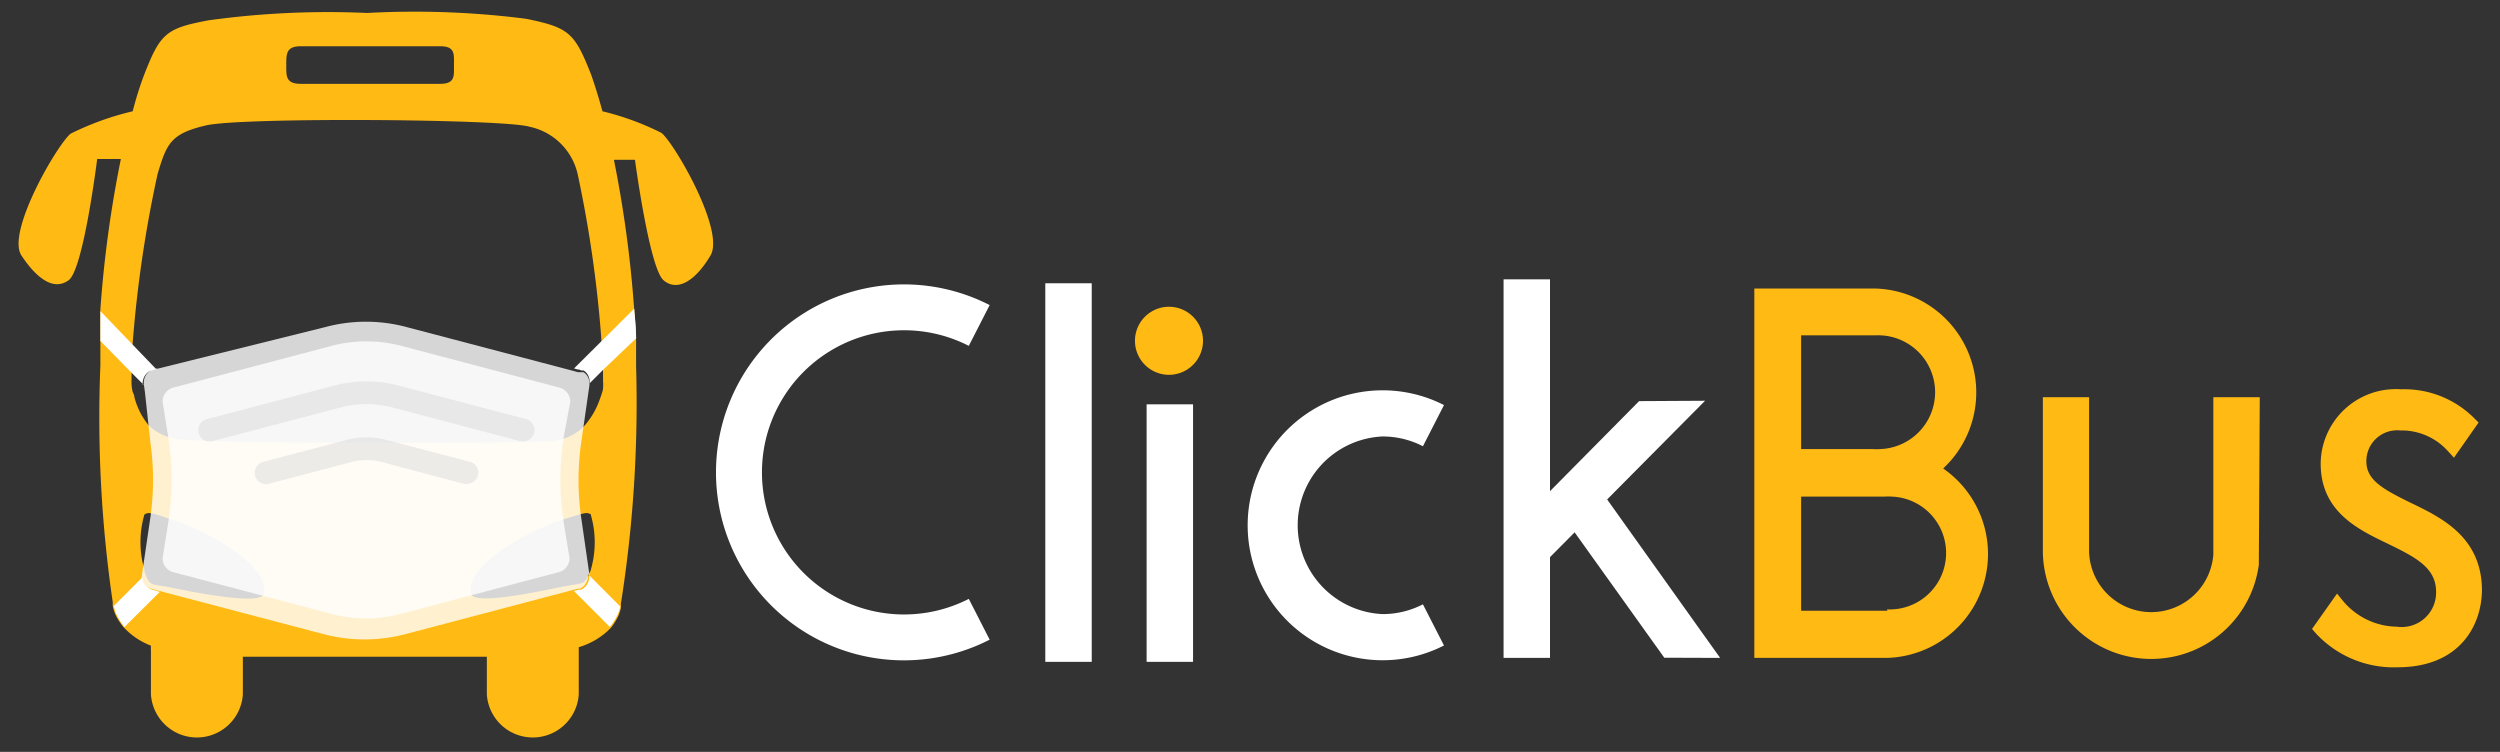 <svg xmlns="http://www.w3.org/2000/svg" viewBox="0 0 133 40"><rect x="0" y="0" width="133" height="40" fill="#333333" stroke="none"/><defs><style>.cls-1{fill:#ffba13;}.cls-2,.cls-4{fill:#fff;}.cls-3{fill:none;}.cls-4{opacity:0.8;}.cls-5{opacity:0.4;}.cls-6{fill:#d1d1d1;}</style></defs><g id="Logo"><path class="cls-1" d="M64,18.13a1.81,1.81,0,1,1-1.8-1.81A1.81,1.81,0,0,1,64,18.13Z"/><path class="cls-2" d="M55.61,15.07h2.47V35.21H55.61Z"/><path class="cls-2" d="M61,35.21V21.51h2.47v13.7Z"/><path class="cls-2" d="M51.54,31.86a7.56,7.56,0,1,1,0-13.46l1.11-2.17a10,10,0,1,0,0,17.8Z"/><path class="cls-2" d="M75.7,32.15a4.68,4.68,0,0,1-2.15.52,4.73,4.73,0,0,1,0-9.45,4.68,4.68,0,0,1,2.15.52l1.12-2.19a7.18,7.18,0,1,0,0,12.79Z"/><polygon class="cls-2" points="88.54 34.99 91.51 35 85.5 26.57 90.71 21.32 87.2 21.34 82.46 26.13 82.46 14.86 79.99 14.86 79.99 35 82.46 35 82.46 29.64 83.77 28.32 88.54 34.99"/><path class="cls-1" d="M103.38,24.92a5.53,5.53,0,0,0-3.59-9.57H93.33V35h7.07v0a5.53,5.53,0,0,0,3-10.06Zm-3.59-7.08a3,3,0,0,1,.26,6.05,3,3,0,0,1-.42,0H95.82V17.84Zm.61,14.65v0H95.82V26.42h4.43a2.83,2.83,0,0,1,.41,0,3,3,0,0,1-.26,6Z"/><path class="cls-1" d="M120.22,21.13h-2.47v8.36a3.31,3.31,0,0,1-6.61-.13h0V21.13h-2.46v8.23a5.77,5.77,0,0,0,11.49.68l0-.05Z"/><path class="cls-1" d="M128.21,26.73c-1.44-.71-2.32-1.19-2.32-2.19a1.64,1.64,0,0,1,1.81-1.64A3.31,3.31,0,0,1,130.23,24l.32.35,1.31-1.87-.22-.22a5.26,5.26,0,0,0-3.9-1.55,4,4,0,0,0-4.28,3.95c0,2.57,2,3.51,3.58,4.27l.1.05c1.49.72,2.46,1.28,2.46,2.51a1.83,1.83,0,0,1-2.09,1.85,3.8,3.8,0,0,1-2.87-1.38l-.31-.38L123,33.46l.2.23a5.64,5.64,0,0,0,4.34,1.81c3.32,0,4.5-2.23,4.5-4.15C132,28.56,129.9,27.54,128.21,26.73Z"/><path id="LOGO-2" data-name="LOGO" class="cls-1" d="M35.19,7.07a14.62,14.62,0,0,0-3.14-1.15C31.8,5,31.58,4.35,31.46,4c-.89-2.26-1.17-2.53-3.47-3A46.42,46.42,0,0,0,19.54.69a46.35,46.35,0,0,0-8.44.39c-2.3.43-2.58.7-3.47,3a18.57,18.57,0,0,0-.57,1.84,15.21,15.21,0,0,0-3.3,1.19c-.69.54-3.44,5.24-2.62,6.48s1.72,1.89,2.51,1.32S5.17,8.46,5.17,8.46l1.26,0a62.12,62.12,0,0,0-1.09,8c0,.19,0,.39,0,.59v0c0,.31,0,.63,0,1,0,.1,0,.2,0,.3v.32c0,.08,0,.15,0,.23s0,.36,0,.55A67.76,67.76,0,0,0,6,32.05a1.55,1.55,0,0,0,0,.21,2.91,2.91,0,0,0,.12.39,2.64,2.64,0,0,0,.2.37,3.43,3.43,0,0,0,.24.33h0a3.88,3.88,0,0,0,1.47,1,2.64,2.64,0,0,0,0,.29v2.3a2.45,2.45,0,0,0,4.89,0v-2H25.9v2a2.45,2.45,0,0,0,4.89,0v-2.3c0-.07,0-.14,0-.21a3.91,3.91,0,0,0,1.68-1l0,0a2,2,0,0,0,.24-.33,2.64,2.64,0,0,0,.2-.37,2.4,2.4,0,0,0,.12-.38,1.7,1.7,0,0,0,0-.22,68.43,68.43,0,0,0,.81-12.66c0-.19,0-.37,0-.55s0-.37,0-.55,0-.2,0-.3c0-.54-.06-1.07-.1-1.58A62.73,62.73,0,0,0,32.66,8.5l1.12,0s.77,5.77,1.52,6.41,1.72,0,2.5-1.32S35.87,7.61,35.19,7.07ZM16,2.46h7.41c.82,0,.74.43.74,1s.08,1-.74,1H16c-.81,0-.77-.43-.77-1S15.21,2.46,16,2.46ZM14,31.68c-.53.49-4-.24-5-.44s-1,0-1.32-.83c0,0,0-.07,0-.11a5.26,5.26,0,0,1,0-2.92.41.41,0,0,1,.39-.06c.14,0,.37.09.77.22C11.53,28.37,14.52,30.35,14,31.68ZM9.63,23.37a2.66,2.66,0,0,1-1.72-.74,3.91,3.91,0,0,1-.76-1.5c0-.1-.06-.2-.1-.31h0A2.37,2.37,0,0,1,7,20.17H7c0-.1,0-.21,0-.33H7c0-.44,0-1,.06-1.61a65.64,65.64,0,0,1,1.33-9c.48-1.57.67-2.12,2.58-2.56s15.82-.34,17.19.07a3.33,3.33,0,0,1,2.58,2.56A64.6,64.6,0,0,1,32,18.15c0,.6.07,1.15.08,1.6,0,.12,0,.22,0,.32a.91.91,0,0,1,0,.17,2.68,2.68,0,0,1,0,.45.74.74,0,0,1-.05.19,3.19,3.19,0,0,1-.11.33,4.23,4.23,0,0,1-.81,1.42,2.61,2.61,0,0,1-1.65.82C28,23.61,11.43,23.61,9.63,23.37ZM25.1,31.68c-.51-1.33,2.48-3.31,5.16-4.14l.64-.19c.35-.09.37-.05.52,0a5.24,5.24,0,0,1,0,3,1,1,0,0,1-.07.15h0c-.28.62-.28.5-1.25.68S25.62,32.17,25.1,31.68Z"/><path class="cls-3" d="M7.7,20a.75.75,0,0,0-.12.39v0A.75.75,0,0,1,7.7,20a.83.83,0,0,1,.2-.22h0A.83.83,0,0,0,7.7,20Z"/><path class="cls-3" d="M30.92,19.71l.07,0,.06,0-.06,0Z"/><path class="cls-2" d="M30.92,19.71l.07,0,.06,0a.6.6,0,0,1,.21.21.74.74,0,0,1,.11.39v.08h0l.72-.72L33.84,18c0-.54-.06-1.07-.1-1.58L32,18.15,30.54,19.6l.21.06.07,0Z"/><path class="cls-2" d="M7.59,20.46v-.07A.75.75,0,0,1,7.7,20a.83.83,0,0,1,.2-.22h0l0,0a.51.51,0,0,1,.17-.07l.16-.05.1,0L5.34,16.55c0,.19,0,.39,0,.59v0c0,.31,0,.63,0,1L7,19.83H7l.65.65h0Z"/><path class="cls-2" d="M31.37,20.41v0a.74.74,0,0,0-.11-.39.6.6,0,0,0-.21-.21.6.6,0,0,1,.21.21.74.74,0,0,1,.11.39v.08h0Z"/><path class="cls-2" d="M30.92,19.71l-.1,0-.07,0,.07,0Z"/><polygon class="cls-2" points="7.59 20.46 7.6 20.48 7.6 20.48 7.6 20.48 7.59 20.46"/><path class="cls-2" d="M8,19.75l0,0,0,0a.44.44,0,0,1,.17-.07l.16-.05-.16.05A.51.51,0,0,0,8,19.75Z"/><path class="cls-2" d="M8.5,31.49,6.62,33.36h0A3.43,3.43,0,0,1,6.37,33a2.64,2.64,0,0,1-.2-.37,2.91,2.91,0,0,1-.12-.39l1.54-1.54a.68.68,0,0,0,0,.14.73.73,0,0,0,.19.33.76.76,0,0,0,.32.2h0Z"/><path class="cls-2" d="M33,32.27a2.4,2.4,0,0,1-.12.38,2.64,2.64,0,0,1-.2.37,2,2,0,0,1-.24.33l0,0-1.91-1.91.27-.07.11,0a.73.73,0,0,0,.29-.23.85.85,0,0,0,.15-.37v-.16Z"/><path class="cls-4" d="M31.36,30.59l-.44-3.05a14.18,14.18,0,0,1,0-4l.44-3.06h0v-.08a.74.74,0,0,0-.11-.39.6.6,0,0,0-.21-.21l-.06,0-.07,0-.1,0-.07,0-.21-.06-8.9-2.34a8.33,8.33,0,0,0-4.32,0L8.4,19.61l-.1,0-.16.05a.44.44,0,0,0-.17.07l0,0h0a.83.83,0,0,0-.2.22.75.75,0,0,0-.12.39v.09h0l.06.43L8,23.53a14.18,14.18,0,0,1,0,4l-.46,3.13a.43.43,0,0,0,0,0,.68.68,0,0,0,0,.14.73.73,0,0,0,.19.33.65.65,0,0,0,.32.19h0l.36.1,8.82,2.32a8.55,8.55,0,0,0,4.32,0l8.91-2.35.27-.07.11,0a.66.66,0,0,0,.29-.23.85.85,0,0,0,.15-.37v-.16Z"/><path class="cls-4" d="M19.49,32.9a7.22,7.22,0,0,1-1.85-.24L9.22,30.44a.76.76,0,0,1-.57-.74l.29-1.83a14.7,14.7,0,0,0,0-4.68l-.29-1.82a.77.77,0,0,1,.57-.75l8.42-2.22a7.22,7.22,0,0,1,1.85-.24,7.3,7.3,0,0,1,1.86.24l8.41,2.22a.78.78,0,0,1,.58.75L30,23.19a14.7,14.7,0,0,0,0,4.68l.3,1.83a.77.77,0,0,1-.58.74l-8.41,2.22A7.3,7.3,0,0,1,19.49,32.9Z"/><g class="cls-5"><path class="cls-6" d="M27.84,23.47a.44.44,0,0,1-.16,0l-6.83-1.8a5.41,5.41,0,0,0-2.71,0l-6.84,1.8a.58.58,0,0,1-.72-.42A.59.59,0,0,1,11,22.3l6.83-1.8a6.67,6.67,0,0,1,3.32,0L28,22.3a.61.61,0,0,1,.42.73A.59.59,0,0,1,27.84,23.47Z"/></g><g class="cls-5"><path class="cls-6" d="M24.83,25.74l-.15,0-4.37-1.16a3.22,3.22,0,0,0-1.63,0l-4.37,1.16A.6.6,0,0,1,14,24.57l4.38-1.15a4.22,4.22,0,0,1,2.23,0L25,24.57a.58.58,0,0,1,.42.72A.59.59,0,0,1,24.83,25.74Z"/></g></g></svg>